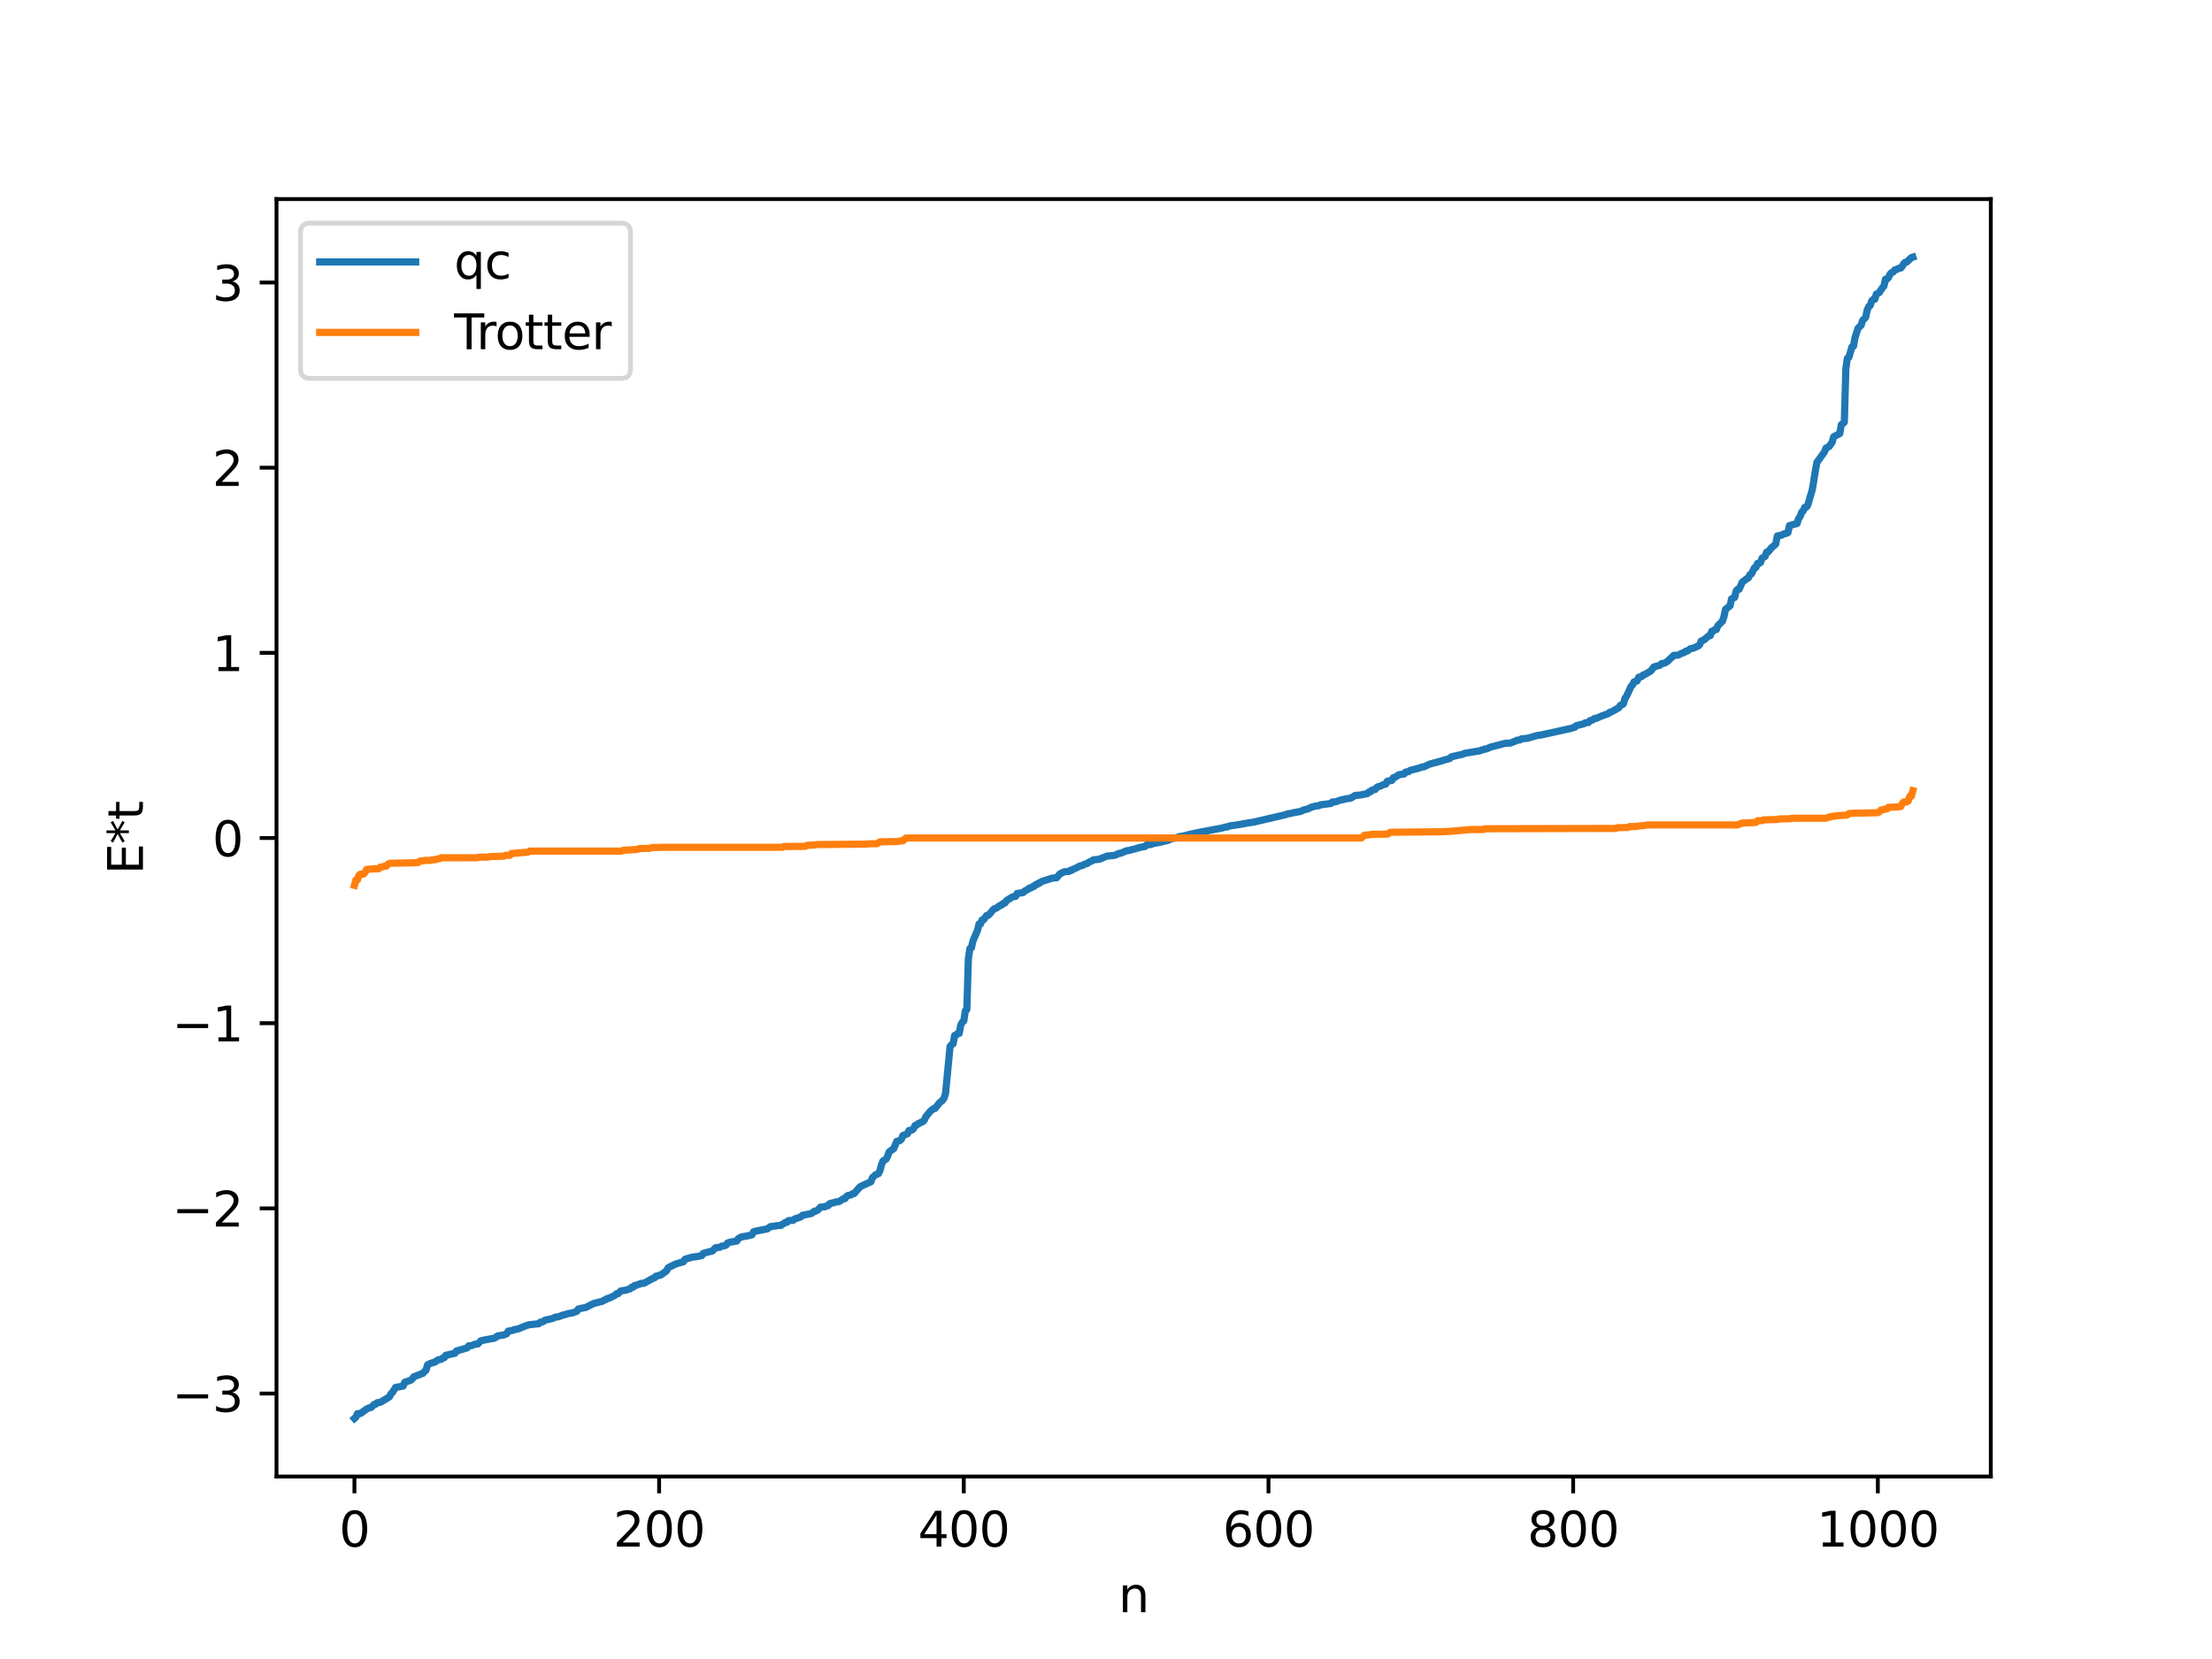 <?xml version="1.0" encoding="utf-8" standalone="no"?>
<!DOCTYPE svg PUBLIC "-//W3C//DTD SVG 1.1//EN"
  "http://www.w3.org/Graphics/SVG/1.1/DTD/svg11.dtd">
<svg xmlns:xlink="http://www.w3.org/1999/xlink" width="460.8pt" height="345.6pt" viewBox="0 0 460.8 345.6" xmlns="http://www.w3.org/2000/svg" version="1.1">
 <defs>
  <style type="text/css">*{stroke-linejoin: round; stroke-linecap: butt}</style>
 </defs>
 <g id="figure_1">
  <g id="patch_1">
   <path d="M 0 345.6 
L 460.8 345.6 
L 460.8 0 
L 0 0 
z
" style="fill: #ffffff"/>
  </g>
  <g id="axes_1">
   <g id="patch_2">
    <path d="M 57.6 307.584 
L 414.72 307.584 
L 414.72 41.472 
L 57.6 41.472 
z
" style="fill: #ffffff"/>
   </g>
   <g id="matplotlib.axis_1">
    <g id="xtick_1">
     <g id="line2d_1">
      <defs>
       <path id="m635df52e5b" d="M 0 0 
L 0 3.5 
" style="stroke: #000000; stroke-width: 0.8"/>
      </defs>
      <g>
       <use xlink:href="#m635df52e5b" x="73.833" y="307.584" style="stroke: #000000; stroke-width: 0.8"/>
      </g>
     </g>
     <g id="text_1">
      <!-- 0 -->
      <g transform="translate(70.651 322.182) scale(0.1 -0.1)">
       <defs>
        <path id="DejaVuSans-30" d="M 2034 4250 
Q 1547 4250 1301 3770 
Q 1056 3291 1056 2328 
Q 1056 1369 1301 889 
Q 1547 409 2034 409 
Q 2525 409 2770 889 
Q 3016 1369 3016 2328 
Q 3016 3291 2770 3770 
Q 2525 4250 2034 4250 
z
M 2034 4750 
Q 2819 4750 3233 4129 
Q 3647 3509 3647 2328 
Q 3647 1150 3233 529 
Q 2819 -91 2034 -91 
Q 1250 -91 836 529 
Q 422 1150 422 2328 
Q 422 3509 836 4129 
Q 1250 4750 2034 4750 
z
" transform="scale(0.016)"/>
       </defs>
       <use xlink:href="#DejaVuSans-30"/>
      </g>
     </g>
    </g>
    <g id="xtick_2">
     <g id="line2d_2">
      <g>
       <use xlink:href="#m635df52e5b" x="137.304" y="307.584" style="stroke: #000000; stroke-width: 0.8"/>
      </g>
     </g>
     <g id="text_2">
      <!-- 200 -->
      <g transform="translate(127.76 322.182) scale(0.1 -0.1)">
       <defs>
        <path id="DejaVuSans-32" d="M 1228 531 
L 3431 531 
L 3431 0 
L 469 0 
L 469 531 
Q 828 903 1448 1529 
Q 2069 2156 2228 2338 
Q 2531 2678 2651 2914 
Q 2772 3150 2772 3378 
Q 2772 3750 2511 3984 
Q 2250 4219 1831 4219 
Q 1534 4219 1204 4116 
Q 875 4013 500 3803 
L 500 4441 
Q 881 4594 1212 4672 
Q 1544 4750 1819 4750 
Q 2544 4750 2975 4387 
Q 3406 4025 3406 3419 
Q 3406 3131 3298 2873 
Q 3191 2616 2906 2266 
Q 2828 2175 2409 1742 
Q 1991 1309 1228 531 
z
" transform="scale(0.016)"/>
       </defs>
       <use xlink:href="#DejaVuSans-32"/>
       <use xlink:href="#DejaVuSans-30" x="63.623"/>
       <use xlink:href="#DejaVuSans-30" x="127.246"/>
      </g>
     </g>
    </g>
    <g id="xtick_3">
     <g id="line2d_3">
      <g>
       <use xlink:href="#m635df52e5b" x="200.775" y="307.584" style="stroke: #000000; stroke-width: 0.8"/>
      </g>
     </g>
     <g id="text_3">
      <!-- 400 -->
      <g transform="translate(191.231 322.182) scale(0.1 -0.1)">
       <defs>
        <path id="DejaVuSans-34" d="M 2419 4116 
L 825 1625 
L 2419 1625 
L 2419 4116 
z
M 2253 4666 
L 3047 4666 
L 3047 1625 
L 3713 1625 
L 3713 1100 
L 3047 1100 
L 3047 0 
L 2419 0 
L 2419 1100 
L 313 1100 
L 313 1709 
L 2253 4666 
z
" transform="scale(0.016)"/>
       </defs>
       <use xlink:href="#DejaVuSans-34"/>
       <use xlink:href="#DejaVuSans-30" x="63.623"/>
       <use xlink:href="#DejaVuSans-30" x="127.246"/>
      </g>
     </g>
    </g>
    <g id="xtick_4">
     <g id="line2d_4">
      <g>
       <use xlink:href="#m635df52e5b" x="264.246" y="307.584" style="stroke: #000000; stroke-width: 0.8"/>
      </g>
     </g>
     <g id="text_4">
      <!-- 600 -->
      <g transform="translate(254.702 322.182) scale(0.1 -0.1)">
       <defs>
        <path id="DejaVuSans-36" d="M 2113 2584 
Q 1688 2584 1439 2293 
Q 1191 2003 1191 1497 
Q 1191 994 1439 701 
Q 1688 409 2113 409 
Q 2538 409 2786 701 
Q 3034 994 3034 1497 
Q 3034 2003 2786 2293 
Q 2538 2584 2113 2584 
z
M 3366 4563 
L 3366 3988 
Q 3128 4100 2886 4159 
Q 2644 4219 2406 4219 
Q 1781 4219 1451 3797 
Q 1122 3375 1075 2522 
Q 1259 2794 1537 2939 
Q 1816 3084 2150 3084 
Q 2853 3084 3261 2657 
Q 3669 2231 3669 1497 
Q 3669 778 3244 343 
Q 2819 -91 2113 -91 
Q 1303 -91 875 529 
Q 447 1150 447 2328 
Q 447 3434 972 4092 
Q 1497 4750 2381 4750 
Q 2619 4750 2861 4703 
Q 3103 4656 3366 4563 
z
" transform="scale(0.016)"/>
       </defs>
       <use xlink:href="#DejaVuSans-36"/>
       <use xlink:href="#DejaVuSans-30" x="63.623"/>
       <use xlink:href="#DejaVuSans-30" x="127.246"/>
      </g>
     </g>
    </g>
    <g id="xtick_5">
     <g id="line2d_5">
      <g>
       <use xlink:href="#m635df52e5b" x="327.717" y="307.584" style="stroke: #000000; stroke-width: 0.8"/>
      </g>
     </g>
     <g id="text_5">
      <!-- 800 -->
      <g transform="translate(318.173 322.182) scale(0.1 -0.1)">
       <defs>
        <path id="DejaVuSans-38" d="M 2034 2216 
Q 1584 2216 1326 1975 
Q 1069 1734 1069 1313 
Q 1069 891 1326 650 
Q 1584 409 2034 409 
Q 2484 409 2743 651 
Q 3003 894 3003 1313 
Q 3003 1734 2745 1975 
Q 2488 2216 2034 2216 
z
M 1403 2484 
Q 997 2584 770 2862 
Q 544 3141 544 3541 
Q 544 4100 942 4425 
Q 1341 4750 2034 4750 
Q 2731 4750 3128 4425 
Q 3525 4100 3525 3541 
Q 3525 3141 3298 2862 
Q 3072 2584 2669 2484 
Q 3125 2378 3379 2068 
Q 3634 1759 3634 1313 
Q 3634 634 3220 271 
Q 2806 -91 2034 -91 
Q 1263 -91 848 271 
Q 434 634 434 1313 
Q 434 1759 690 2068 
Q 947 2378 1403 2484 
z
M 1172 3481 
Q 1172 3119 1398 2916 
Q 1625 2713 2034 2713 
Q 2441 2713 2670 2916 
Q 2900 3119 2900 3481 
Q 2900 3844 2670 4047 
Q 2441 4250 2034 4250 
Q 1625 4250 1398 4047 
Q 1172 3844 1172 3481 
z
" transform="scale(0.016)"/>
       </defs>
       <use xlink:href="#DejaVuSans-38"/>
       <use xlink:href="#DejaVuSans-30" x="63.623"/>
       <use xlink:href="#DejaVuSans-30" x="127.246"/>
      </g>
     </g>
    </g>
    <g id="xtick_6">
     <g id="line2d_6">
      <g>
       <use xlink:href="#m635df52e5b" x="391.188" y="307.584" style="stroke: #000000; stroke-width: 0.8"/>
      </g>
     </g>
     <g id="text_6">
      <!-- 1000 -->
      <g transform="translate(378.463 322.182) scale(0.1 -0.1)">
       <defs>
        <path id="DejaVuSans-31" d="M 794 531 
L 1825 531 
L 1825 4091 
L 703 3866 
L 703 4441 
L 1819 4666 
L 2450 4666 
L 2450 531 
L 3481 531 
L 3481 0 
L 794 0 
L 794 531 
z
" transform="scale(0.016)"/>
       </defs>
       <use xlink:href="#DejaVuSans-31"/>
       <use xlink:href="#DejaVuSans-30" x="63.623"/>
       <use xlink:href="#DejaVuSans-30" x="127.246"/>
       <use xlink:href="#DejaVuSans-30" x="190.869"/>
      </g>
     </g>
    </g>
    <g id="text_7">
     <!-- n -->
     <g transform="translate(232.991 335.861) scale(0.1 -0.1)">
      <defs>
       <path id="DejaVuSans-6e" d="M 3513 2113 
L 3513 0 
L 2938 0 
L 2938 2094 
Q 2938 2591 2744 2837 
Q 2550 3084 2163 3084 
Q 1697 3084 1428 2787 
Q 1159 2491 1159 1978 
L 1159 0 
L 581 0 
L 581 3500 
L 1159 3500 
L 1159 2956 
Q 1366 3272 1645 3428 
Q 1925 3584 2291 3584 
Q 2894 3584 3203 3211 
Q 3513 2838 3513 2113 
z
" transform="scale(0.016)"/>
      </defs>
      <use xlink:href="#DejaVuSans-6e"/>
     </g>
    </g>
   </g>
   <g id="matplotlib.axis_2">
    <g id="ytick_1">
     <g id="line2d_7">
      <defs>
       <path id="mc1f32d4b5b" d="M 0 0 
L -3.5 0 
" style="stroke: #000000; stroke-width: 0.8"/>
      </defs>
      <g>
       <use xlink:href="#mc1f32d4b5b" x="57.6" y="290.296" style="stroke: #000000; stroke-width: 0.8"/>
      </g>
     </g>
     <g id="text_8">
      <!-- −3 -->
      <g transform="translate(35.858 294.095) scale(0.1 -0.1)">
       <defs>
        <path id="DejaVuSans-2212" d="M 678 2272 
L 4684 2272 
L 4684 1741 
L 678 1741 
L 678 2272 
z
" transform="scale(0.016)"/>
        <path id="DejaVuSans-33" d="M 2597 2516 
Q 3050 2419 3304 2112 
Q 3559 1806 3559 1356 
Q 3559 666 3084 287 
Q 2609 -91 1734 -91 
Q 1441 -91 1130 -33 
Q 819 25 488 141 
L 488 750 
Q 750 597 1062 519 
Q 1375 441 1716 441 
Q 2309 441 2620 675 
Q 2931 909 2931 1356 
Q 2931 1769 2642 2001 
Q 2353 2234 1838 2234 
L 1294 2234 
L 1294 2753 
L 1863 2753 
Q 2328 2753 2575 2939 
Q 2822 3125 2822 3475 
Q 2822 3834 2567 4026 
Q 2313 4219 1838 4219 
Q 1578 4219 1281 4162 
Q 984 4106 628 3988 
L 628 4550 
Q 988 4650 1302 4700 
Q 1616 4750 1894 4750 
Q 2613 4750 3031 4423 
Q 3450 4097 3450 3541 
Q 3450 3153 3228 2886 
Q 3006 2619 2597 2516 
z
" transform="scale(0.016)"/>
       </defs>
       <use xlink:href="#DejaVuSans-2212"/>
       <use xlink:href="#DejaVuSans-33" x="83.789"/>
      </g>
     </g>
    </g>
    <g id="ytick_2">
     <g id="line2d_8">
      <g>
       <use xlink:href="#mc1f32d4b5b" x="57.6" y="251.722" style="stroke: #000000; stroke-width: 0.8"/>
      </g>
     </g>
     <g id="text_9">
      <!-- −2 -->
      <g transform="translate(35.858 255.521) scale(0.1 -0.1)">
       <use xlink:href="#DejaVuSans-2212"/>
       <use xlink:href="#DejaVuSans-32" x="83.789"/>
      </g>
     </g>
    </g>
    <g id="ytick_3">
     <g id="line2d_9">
      <g>
       <use xlink:href="#mc1f32d4b5b" x="57.6" y="213.147" style="stroke: #000000; stroke-width: 0.8"/>
      </g>
     </g>
     <g id="text_10">
      <!-- −1 -->
      <g transform="translate(35.858 216.947) scale(0.1 -0.1)">
       <use xlink:href="#DejaVuSans-2212"/>
       <use xlink:href="#DejaVuSans-31" x="83.789"/>
      </g>
     </g>
    </g>
    <g id="ytick_4">
     <g id="line2d_10">
      <g>
       <use xlink:href="#mc1f32d4b5b" x="57.6" y="174.573" style="stroke: #000000; stroke-width: 0.8"/>
      </g>
     </g>
     <g id="text_11">
      <!-- 0 -->
      <g transform="translate(44.237 178.373) scale(0.1 -0.1)">
       <use xlink:href="#DejaVuSans-30"/>
      </g>
     </g>
    </g>
    <g id="ytick_5">
     <g id="line2d_11">
      <g>
       <use xlink:href="#mc1f32d4b5b" x="57.6" y="135.999" style="stroke: #000000; stroke-width: 0.8"/>
      </g>
     </g>
     <g id="text_12">
      <!-- 1 -->
      <g transform="translate(44.237 139.799) scale(0.1 -0.1)">
       <use xlink:href="#DejaVuSans-31"/>
      </g>
     </g>
    </g>
    <g id="ytick_6">
     <g id="line2d_12">
      <g>
       <use xlink:href="#mc1f32d4b5b" x="57.6" y="97.425" style="stroke: #000000; stroke-width: 0.8"/>
      </g>
     </g>
     <g id="text_13">
      <!-- 2 -->
      <g transform="translate(44.237 101.225) scale(0.1 -0.1)">
       <use xlink:href="#DejaVuSans-32"/>
      </g>
     </g>
    </g>
    <g id="ytick_7">
     <g id="line2d_13">
      <g>
       <use xlink:href="#mc1f32d4b5b" x="57.6" y="58.851" style="stroke: #000000; stroke-width: 0.8"/>
      </g>
     </g>
     <g id="text_14">
      <!-- 3 -->
      <g transform="translate(44.237 62.65) scale(0.1 -0.1)">
       <use xlink:href="#DejaVuSans-33"/>
      </g>
     </g>
    </g>
    <g id="text_15">
     <!-- E*t -->
     <g transform="translate(29.778 182.148) rotate(-90) scale(0.1 -0.1)">
      <defs>
       <path id="DejaVuSans-45" d="M 628 4666 
L 3578 4666 
L 3578 4134 
L 1259 4134 
L 1259 2753 
L 3481 2753 
L 3481 2222 
L 1259 2222 
L 1259 531 
L 3634 531 
L 3634 0 
L 628 0 
L 628 4666 
z
" transform="scale(0.016)"/>
       <path id="DejaVuSans-2a" d="M 3009 3897 
L 1888 3291 
L 3009 2681 
L 2828 2375 
L 1778 3009 
L 1778 1831 
L 1422 1831 
L 1422 3009 
L 372 2375 
L 191 2681 
L 1313 3291 
L 191 3897 
L 372 4206 
L 1422 3572 
L 1422 4750 
L 1778 4750 
L 1778 3572 
L 2828 4206 
L 3009 3897 
z
" transform="scale(0.016)"/>
       <path id="DejaVuSans-74" d="M 1172 4494 
L 1172 3500 
L 2356 3500 
L 2356 3053 
L 1172 3053 
L 1172 1153 
Q 1172 725 1289 603 
Q 1406 481 1766 481 
L 2356 481 
L 2356 0 
L 1766 0 
Q 1100 0 847 248 
Q 594 497 594 1153 
L 594 3053 
L 172 3053 
L 172 3500 
L 594 3500 
L 594 4494 
L 1172 4494 
z
" transform="scale(0.016)"/>
      </defs>
      <use xlink:href="#DejaVuSans-45"/>
      <use xlink:href="#DejaVuSans-2a" x="63.184"/>
      <use xlink:href="#DejaVuSans-74" x="113.184"/>
     </g>
    </g>
   </g>
   <g id="line2d_14">
    <path d="M 73.833 295.488 
L 74.15 295.21 
L 74.467 294.495 
L 75.102 294.455 
L 76.372 293.527 
L 77.006 293.249 
L 77.324 293.194 
L 77.958 292.554 
L 78.276 292.513 
L 78.593 292.204 
L 79.228 292.138 
L 81.132 290.98 
L 81.449 290.333 
L 81.767 290.059 
L 82.401 289.026 
L 83.988 288.748 
L 84.305 287.963 
L 85.258 287.628 
L 85.575 287.527 
L 85.892 287.248 
L 86.21 286.807 
L 88.114 286.076 
L 88.431 285.675 
L 88.748 285.46 
L 89.066 284.326 
L 89.7 284.011 
L 90.653 283.709 
L 91.287 283.265 
L 91.922 283.18 
L 92.239 282.883 
L 92.557 282.825 
L 92.874 282.328 
L 94.778 281.912 
L 95.096 281.43 
L 97.317 280.791 
L 97.634 280.367 
L 98.269 280.32 
L 98.904 280.034 
L 99.539 279.97 
L 100.173 279.308 
L 100.808 279.171 
L 103.029 278.755 
L 103.664 278.308 
L 104.934 278.099 
L 105.568 277.833 
L 105.886 277.287 
L 106.838 277.137 
L 107.155 276.955 
L 107.472 276.952 
L 108.107 276.777 
L 109.694 276.113 
L 110.329 275.952 
L 111.915 275.792 
L 112.233 275.769 
L 112.55 275.431 
L 112.867 275.419 
L 113.185 275.292 
L 113.502 275.014 
L 115.089 274.676 
L 115.724 274.375 
L 116.358 274.308 
L 117.31 273.929 
L 117.628 273.882 
L 118.262 273.666 
L 119.215 273.509 
L 120.167 273.173 
L 120.484 272.679 
L 121.119 272.542 
L 122.071 272.35 
L 123.658 271.541 
L 125.562 271.061 
L 125.879 270.816 
L 126.196 270.741 
L 126.514 270.486 
L 126.831 270.463 
L 128.1 269.842 
L 128.418 269.509 
L 128.735 269.502 
L 129.37 268.906 
L 130.322 268.776 
L 131.274 268.474 
L 131.591 268.127 
L 131.909 268.117 
L 132.226 267.777 
L 132.543 267.767 
L 132.861 267.586 
L 133.178 267.549 
L 133.496 267.357 
L 134.13 267.331 
L 136.034 266.288 
L 136.352 266.197 
L 136.669 265.843 
L 136.986 265.824 
L 137.304 265.658 
L 137.621 265.631 
L 138.573 264.945 
L 138.891 264.685 
L 139.208 264.074 
L 140.795 263.3 
L 142.381 262.837 
L 142.699 262.326 
L 143.334 262.132 
L 144.286 261.873 
L 145.238 261.761 
L 146.19 261.569 
L 146.507 261.105 
L 147.777 260.752 
L 148.411 260.601 
L 149.046 259.931 
L 149.998 259.818 
L 150.315 259.593 
L 150.95 259.51 
L 151.267 259.372 
L 151.585 258.917 
L 152.22 258.748 
L 153.489 258.531 
L 153.806 258.028 
L 154.441 257.669 
L 155.71 257.462 
L 156.662 257.227 
L 156.98 256.586 
L 157.615 256.425 
L 158.884 256.184 
L 159.836 256.004 
L 160.471 255.538 
L 162.058 255.311 
L 162.692 255.273 
L 163.01 255 
L 163.327 254.887 
L 163.644 254.614 
L 163.962 254.604 
L 164.279 254.264 
L 165.231 254.218 
L 165.548 253.923 
L 166.818 253.512 
L 167.135 253.183 
L 169.039 252.795 
L 169.674 252.31 
L 169.991 252.276 
L 170.309 252.117 
L 170.943 251.46 
L 171.896 251.391 
L 172.213 251.194 
L 172.53 251.154 
L 172.848 250.743 
L 173.482 250.567 
L 173.8 250.539 
L 174.117 250.375 
L 174.752 250.342 
L 175.386 249.919 
L 175.704 249.709 
L 176.021 249.706 
L 176.339 249.227 
L 176.656 249.034 
L 177.291 248.924 
L 177.608 248.657 
L 177.925 248.647 
L 179.195 247.199 
L 179.829 246.914 
L 180.781 246.471 
L 181.416 246.205 
L 181.734 245.345 
L 182.368 244.746 
L 183.003 244.48 
L 183.32 243.824 
L 183.638 242.614 
L 183.955 241.848 
L 184.59 241.467 
L 184.907 240.871 
L 185.224 239.967 
L 185.859 239.493 
L 186.177 239.282 
L 186.811 237.765 
L 187.446 237.609 
L 187.763 237.329 
L 188.081 236.547 
L 189.033 236.195 
L 189.35 235.508 
L 189.985 235.407 
L 190.302 235.137 
L 190.62 234.453 
L 190.937 234.386 
L 191.254 234.08 
L 191.572 233.988 
L 191.889 233.765 
L 192.206 233.685 
L 192.524 233.395 
L 192.841 232.676 
L 193.793 231.492 
L 194.428 230.97 
L 194.745 230.951 
L 195.697 229.75 
L 196.332 229.227 
L 196.649 228.789 
L 196.967 227.811 
L 197.919 217.974 
L 198.236 217.625 
L 198.553 217.441 
L 198.871 215.698 
L 199.188 215.617 
L 199.505 215.279 
L 199.823 215.267 
L 200.14 213.536 
L 200.458 212.946 
L 200.775 212.668 
L 201.092 210.589 
L 201.41 210.311 
L 201.727 199.787 
L 202.044 197.586 
L 202.362 197.43 
L 202.679 196.033 
L 203.631 193.827 
L 203.948 192.489 
L 204.266 192.473 
L 204.583 191.639 
L 204.9 191.606 
L 205.535 190.709 
L 205.853 190.67 
L 206.17 190.382 
L 206.805 189.592 
L 207.122 189.312 
L 207.439 189.248 
L 208.391 188.597 
L 208.709 188.497 
L 209.026 188.165 
L 209.343 188.12 
L 209.661 187.623 
L 210.296 187.23 
L 210.93 186.825 
L 211.565 186.74 
L 211.882 186.127 
L 213.152 185.94 
L 213.469 185.619 
L 214.104 185.295 
L 214.421 185.008 
L 214.739 184.982 
L 215.056 184.722 
L 215.373 184.676 
L 215.691 184.327 
L 216.008 184.271 
L 216.325 183.984 
L 216.643 183.933 
L 216.96 183.645 
L 219.181 182.937 
L 220.134 182.841 
L 220.768 182.072 
L 221.72 181.605 
L 222.672 181.535 
L 222.99 181.294 
L 223.307 181.286 
L 223.624 181.023 
L 223.942 180.938 
L 224.894 180.428 
L 225.529 180.282 
L 225.846 180.051 
L 226.481 179.896 
L 226.798 179.621 
L 227.433 179.364 
L 227.75 179.128 
L 229.02 178.99 
L 230.606 178.335 
L 232.193 178.192 
L 233.145 177.755 
L 233.462 177.754 
L 234.732 177.202 
L 235.049 177.201 
L 236.001 176.945 
L 237.588 176.504 
L 238.54 176.339 
L 238.858 176.004 
L 239.81 175.911 
L 240.127 175.739 
L 241.396 175.515 
L 243.3 175.07 
L 244.253 174.636 
L 244.887 174.599 
L 245.522 174.313 
L 246.791 174.098 
L 247.743 173.83 
L 250.282 173.299 
L 254.408 172.528 
L 255.36 172.275 
L 255.677 172.272 
L 255.995 172.088 
L 258.534 171.704 
L 260.12 171.407 
L 261.072 171.282 
L 267.737 169.73 
L 268.372 169.506 
L 268.689 169.49 
L 269.324 169.325 
L 270.276 169.153 
L 270.91 169.051 
L 271.545 168.739 
L 272.497 168.501 
L 273.132 168.181 
L 274.084 167.892 
L 274.719 167.85 
L 275.036 167.667 
L 277.258 167.377 
L 277.575 167.057 
L 278.21 167.044 
L 279.162 166.695 
L 279.796 166.566 
L 280.431 166.405 
L 281.066 166.316 
L 281.383 166.268 
L 282.335 165.701 
L 283.287 165.628 
L 284.874 165.31 
L 285.191 164.971 
L 285.509 164.935 
L 285.826 164.588 
L 286.461 164.472 
L 286.778 164.078 
L 287.096 163.868 
L 287.413 163.817 
L 288.365 163.384 
L 288.682 163.344 
L 289 162.746 
L 289.952 162.577 
L 290.269 161.997 
L 290.586 161.94 
L 291.221 161.511 
L 291.539 161.361 
L 292.491 161.237 
L 292.808 160.835 
L 293.443 160.752 
L 293.76 160.483 
L 295.347 160.086 
L 296.299 159.763 
L 296.616 159.755 
L 297.886 159.156 
L 300.107 158.571 
L 300.742 158.369 
L 302.011 158.014 
L 302.329 157.663 
L 303.915 157.293 
L 304.55 157.172 
L 305.185 156.921 
L 308.358 156.384 
L 308.676 156.224 
L 308.993 156.195 
L 309.31 156.024 
L 309.628 156.02 
L 310.58 155.607 
L 311.532 155.38 
L 313.436 154.869 
L 314.705 154.782 
L 315.34 154.499 
L 315.658 154.419 
L 315.975 154.204 
L 316.61 154.149 
L 316.927 153.923 
L 318.196 153.793 
L 319.466 153.431 
L 320.1 153.242 
L 321.053 153.106 
L 327.4 151.711 
L 327.717 151.551 
L 328.034 151.528 
L 328.352 151.176 
L 329.939 150.774 
L 330.256 150.564 
L 330.891 150.513 
L 331.208 150.129 
L 331.843 149.954 
L 332.16 149.673 
L 332.477 149.672 
L 333.747 149.12 
L 335.016 148.673 
L 335.334 148.377 
L 335.651 148.315 
L 337.238 147.424 
L 337.555 146.923 
L 337.872 146.839 
L 338.19 146.604 
L 338.507 145.484 
L 338.824 145.068 
L 339.459 143.685 
L 339.777 142.967 
L 340.094 142.687 
L 340.411 142.042 
L 341.046 141.85 
L 341.363 141.09 
L 341.998 140.937 
L 342.315 140.587 
L 342.633 140.524 
L 343.902 139.767 
L 344.537 138.927 
L 345.806 138.581 
L 346.124 138.242 
L 346.758 138.141 
L 347.393 137.76 
L 348.028 137.113 
L 348.345 136.893 
L 348.662 136.525 
L 349.615 136.469 
L 350.249 136.13 
L 350.884 135.909 
L 351.201 135.631 
L 351.519 135.611 
L 352.153 135.134 
L 352.788 135.013 
L 353.423 134.717 
L 353.74 134.582 
L 354.058 134.323 
L 354.375 133.553 
L 355.01 133.275 
L 355.962 132.454 
L 356.279 132.42 
L 356.596 131.491 
L 356.914 131.451 
L 357.231 131.174 
L 357.548 131.141 
L 357.866 130.335 
L 358.818 129.417 
L 359.135 128.45 
L 359.453 126.936 
L 360.405 126.185 
L 360.722 124.738 
L 361.357 124.46 
L 361.674 123.123 
L 361.991 122.75 
L 362.309 122.744 
L 362.943 121.268 
L 363.896 120.549 
L 364.213 120.393 
L 364.53 119.728 
L 364.848 119.573 
L 365.482 118.292 
L 365.8 118.193 
L 366.117 117.378 
L 366.434 117.372 
L 366.752 117.175 
L 367.069 116.256 
L 367.704 115.907 
L 368.021 115.021 
L 368.339 114.974 
L 368.973 114.164 
L 369.608 113.614 
L 369.925 113.303 
L 370.243 111.66 
L 371.195 111.467 
L 371.512 111.257 
L 372.147 111.103 
L 372.464 110.95 
L 372.781 109.485 
L 374.368 109.056 
L 374.686 108.007 
L 375.003 107.601 
L 375.32 106.699 
L 375.638 106.438 
L 375.955 105.681 
L 376.272 105.65 
L 376.59 105.244 
L 377.542 101.964 
L 378.177 98.069 
L 378.494 96.326 
L 380.081 94.125 
L 380.398 93.338 
L 381.033 93.035 
L 381.667 92.13 
L 381.985 90.981 
L 383.254 90.32 
L 383.572 88.485 
L 384.206 87.963 
L 384.524 76.791 
L 384.841 74.629 
L 385.158 74.434 
L 385.793 72.272 
L 386.11 72.137 
L 386.428 70.341 
L 387.062 68.38 
L 387.697 67.767 
L 388.015 66.768 
L 388.649 66.111 
L 388.967 64.635 
L 389.284 63.879 
L 389.601 63.623 
L 389.919 62.674 
L 390.236 62.38 
L 390.553 62.341 
L 390.871 61.28 
L 391.505 60.93 
L 392.14 59.944 
L 392.458 59.594 
L 392.775 58.173 
L 393.092 58.148 
L 393.41 57.798 
L 393.727 57.136 
L 394.044 56.786 
L 394.362 56.674 
L 394.679 56.252 
L 394.996 56.187 
L 395.631 55.854 
L 395.948 55.836 
L 396.266 55.503 
L 396.583 54.916 
L 396.9 54.638 
L 397.218 54.575 
L 398.17 53.671 
L 398.487 53.568 
L 398.487 53.568 
" clip-path="url(#pade94d3607)" style="fill: none; stroke: #1f77b4; stroke-width: 1.5; stroke-linecap: square"/>
   </g>
   <g id="line2d_15">
    <path d="M 73.833 184.434 
L 74.15 183.283 
L 74.467 183.283 
L 74.785 182.3 
L 75.102 182.095 
L 75.737 182.095 
L 76.054 181.727 
L 76.372 181.106 
L 78.276 180.972 
L 78.91 180.972 
L 79.228 180.621 
L 79.545 180.621 
L 80.18 180.416 
L 80.497 180.416 
L 80.815 180.029 
L 81.132 179.846 
L 86.21 179.735 
L 87.162 179.67 
L 87.479 179.389 
L 88.748 179.23 
L 89.7 179.23 
L 90.018 179.105 
L 90.653 179.105 
L 90.97 178.961 
L 91.605 178.886 
L 91.922 178.693 
L 99.221 178.693 
L 99.856 178.577 
L 101.443 178.55 
L 101.76 178.55 
L 102.077 178.431 
L 104.934 178.357 
L 105.251 178.194 
L 106.203 178.185 
L 106.52 177.816 
L 110.011 177.507 
L 110.329 177.301 
L 129.37 177.301 
L 130.005 177.116 
L 130.957 177.073 
L 132.861 176.949 
L 133.178 176.764 
L 135.4 176.725 
L 135.717 176.568 
L 138.256 176.502 
L 163.01 176.502 
L 163.327 176.339 
L 167.77 176.309 
L 168.087 176.107 
L 169.674 176.018 
L 170.309 175.934 
L 180.147 175.851 
L 181.416 175.765 
L 182.686 175.765 
L 183.32 175.372 
L 186.811 175.311 
L 187.763 175.166 
L 188.081 175.166 
L 188.715 174.573 
L 283.605 174.573 
L 284.239 173.98 
L 285.191 173.922 
L 285.826 173.801 
L 289 173.775 
L 289.634 173.381 
L 300.107 173.271 
L 301.694 173.213 
L 302.646 173.129 
L 306.454 172.808 
L 308.993 172.808 
L 309.31 172.645 
L 336.603 172.579 
L 336.92 172.421 
L 339.142 172.383 
L 339.459 172.198 
L 340.729 172.176 
L 341.363 172.073 
L 342.633 171.963 
L 343.267 171.846 
L 361.991 171.846 
L 362.309 171.639 
L 362.626 171.639 
L 362.943 171.453 
L 365.482 171.353 
L 365.8 171.331 
L 366.117 170.962 
L 367.069 170.953 
L 367.386 170.789 
L 370.243 170.716 
L 370.56 170.597 
L 372.781 170.569 
L 373.416 170.454 
L 380.398 170.454 
L 381.033 170.186 
L 381.35 170.186 
L 381.667 170.041 
L 382.302 170.041 
L 382.62 169.917 
L 384.524 169.82 
L 384.841 169.758 
L 385.158 169.477 
L 386.11 169.412 
L 391.188 169.301 
L 391.505 169.118 
L 391.823 168.731 
L 392.458 168.652 
L 392.775 168.525 
L 393.092 168.525 
L 393.41 168.175 
L 395.631 168.079 
L 395.948 168.041 
L 396.266 167.419 
L 396.583 167.051 
L 397.218 167.051 
L 397.535 166.847 
L 397.853 165.864 
L 398.17 165.864 
L 398.487 164.713 
L 398.487 164.713 
" clip-path="url(#pade94d3607)" style="fill: none; stroke: #ff7f0e; stroke-width: 1.5; stroke-linecap: square"/>
   </g>
   <g id="patch_3">
    <path d="M 57.6 307.584 
L 57.6 41.472 
" style="fill: none; stroke: #000000; stroke-width: 0.8; stroke-linejoin: miter; stroke-linecap: square"/>
   </g>
   <g id="patch_4">
    <path d="M 414.72 307.584 
L 414.72 41.472 
" style="fill: none; stroke: #000000; stroke-width: 0.8; stroke-linejoin: miter; stroke-linecap: square"/>
   </g>
   <g id="patch_5">
    <path d="M 57.6 307.584 
L 414.72 307.584 
" style="fill: none; stroke: #000000; stroke-width: 0.8; stroke-linejoin: miter; stroke-linecap: square"/>
   </g>
   <g id="patch_6">
    <path d="M 57.6 41.472 
L 414.72 41.472 
" style="fill: none; stroke: #000000; stroke-width: 0.8; stroke-linejoin: miter; stroke-linecap: square"/>
   </g>
   <g id="legend_1">
    <g id="patch_7">
     <path d="M 64.6 78.828 
L 129.342 78.828 
Q 131.342 78.828 131.342 76.828 
L 131.342 48.472 
Q 131.342 46.472 129.342 46.472 
L 64.6 46.472 
Q 62.6 46.472 62.6 48.472 
L 62.6 76.828 
Q 62.6 78.828 64.6 78.828 
z
" style="fill: #ffffff; opacity: 0.8; stroke: #cccccc; stroke-linejoin: miter"/>
    </g>
    <g id="line2d_16">
     <path d="M 66.6 54.57 
L 76.6 54.57 
L 86.6 54.57 
" style="fill: none; stroke: #1f77b4; stroke-width: 1.5; stroke-linecap: square"/>
    </g>
    <g id="text_16">
     <!-- qc -->
     <g transform="translate(94.6 58.07) scale(0.1 -0.1)">
      <defs>
       <path id="DejaVuSans-71" d="M 947 1747 
Q 947 1113 1208 752 
Q 1469 391 1925 391 
Q 2381 391 2643 752 
Q 2906 1113 2906 1747 
Q 2906 2381 2643 2742 
Q 2381 3103 1925 3103 
Q 1469 3103 1208 2742 
Q 947 2381 947 1747 
z
M 2906 525 
Q 2725 213 2448 61 
Q 2172 -91 1784 -91 
Q 1150 -91 751 415 
Q 353 922 353 1747 
Q 353 2572 751 3078 
Q 1150 3584 1784 3584 
Q 2172 3584 2448 3432 
Q 2725 3281 2906 2969 
L 2906 3500 
L 3481 3500 
L 3481 -1331 
L 2906 -1331 
L 2906 525 
z
" transform="scale(0.016)"/>
       <path id="DejaVuSans-63" d="M 3122 3366 
L 3122 2828 
Q 2878 2963 2633 3030 
Q 2388 3097 2138 3097 
Q 1578 3097 1268 2742 
Q 959 2388 959 1747 
Q 959 1106 1268 751 
Q 1578 397 2138 397 
Q 2388 397 2633 464 
Q 2878 531 3122 666 
L 3122 134 
Q 2881 22 2623 -34 
Q 2366 -91 2075 -91 
Q 1284 -91 818 406 
Q 353 903 353 1747 
Q 353 2603 823 3093 
Q 1294 3584 2113 3584 
Q 2378 3584 2631 3529 
Q 2884 3475 3122 3366 
z
" transform="scale(0.016)"/>
      </defs>
      <use xlink:href="#DejaVuSans-71"/>
      <use xlink:href="#DejaVuSans-63" x="63.477"/>
     </g>
    </g>
    <g id="line2d_17">
     <path d="M 66.6 69.249 
L 76.6 69.249 
L 86.6 69.249 
" style="fill: none; stroke: #ff7f0e; stroke-width: 1.5; stroke-linecap: square"/>
    </g>
    <g id="text_17">
     <!-- Trotter -->
     <g transform="translate(94.6 72.749) scale(0.1 -0.1)">
      <defs>
       <path id="DejaVuSans-54" d="M -19 4666 
L 3928 4666 
L 3928 4134 
L 2272 4134 
L 2272 0 
L 1638 0 
L 1638 4134 
L -19 4134 
L -19 4666 
z
" transform="scale(0.016)"/>
       <path id="DejaVuSans-72" d="M 2631 2963 
Q 2534 3019 2420 3045 
Q 2306 3072 2169 3072 
Q 1681 3072 1420 2755 
Q 1159 2438 1159 1844 
L 1159 0 
L 581 0 
L 581 3500 
L 1159 3500 
L 1159 2956 
Q 1341 3275 1631 3429 
Q 1922 3584 2338 3584 
Q 2397 3584 2469 3576 
Q 2541 3569 2628 3553 
L 2631 2963 
z
" transform="scale(0.016)"/>
       <path id="DejaVuSans-6f" d="M 1959 3097 
Q 1497 3097 1228 2736 
Q 959 2375 959 1747 
Q 959 1119 1226 758 
Q 1494 397 1959 397 
Q 2419 397 2687 759 
Q 2956 1122 2956 1747 
Q 2956 2369 2687 2733 
Q 2419 3097 1959 3097 
z
M 1959 3584 
Q 2709 3584 3137 3096 
Q 3566 2609 3566 1747 
Q 3566 888 3137 398 
Q 2709 -91 1959 -91 
Q 1206 -91 779 398 
Q 353 888 353 1747 
Q 353 2609 779 3096 
Q 1206 3584 1959 3584 
z
" transform="scale(0.016)"/>
       <path id="DejaVuSans-65" d="M 3597 1894 
L 3597 1613 
L 953 1613 
Q 991 1019 1311 708 
Q 1631 397 2203 397 
Q 2534 397 2845 478 
Q 3156 559 3463 722 
L 3463 178 
Q 3153 47 2828 -22 
Q 2503 -91 2169 -91 
Q 1331 -91 842 396 
Q 353 884 353 1716 
Q 353 2575 817 3079 
Q 1281 3584 2069 3584 
Q 2775 3584 3186 3129 
Q 3597 2675 3597 1894 
z
M 3022 2063 
Q 3016 2534 2758 2815 
Q 2500 3097 2075 3097 
Q 1594 3097 1305 2825 
Q 1016 2553 972 2059 
L 3022 2063 
z
" transform="scale(0.016)"/>
      </defs>
      <use xlink:href="#DejaVuSans-54"/>
      <use xlink:href="#DejaVuSans-72" x="46.334"/>
      <use xlink:href="#DejaVuSans-6f" x="85.197"/>
      <use xlink:href="#DejaVuSans-74" x="146.379"/>
      <use xlink:href="#DejaVuSans-74" x="185.588"/>
      <use xlink:href="#DejaVuSans-65" x="224.797"/>
      <use xlink:href="#DejaVuSans-72" x="286.32"/>
     </g>
    </g>
   </g>
  </g>
 </g>
 <defs>
  <clipPath id="pade94d3607">
   <rect x="57.6" y="41.472" width="357.12" height="266.112"/>
  </clipPath>
 </defs>
</svg>
